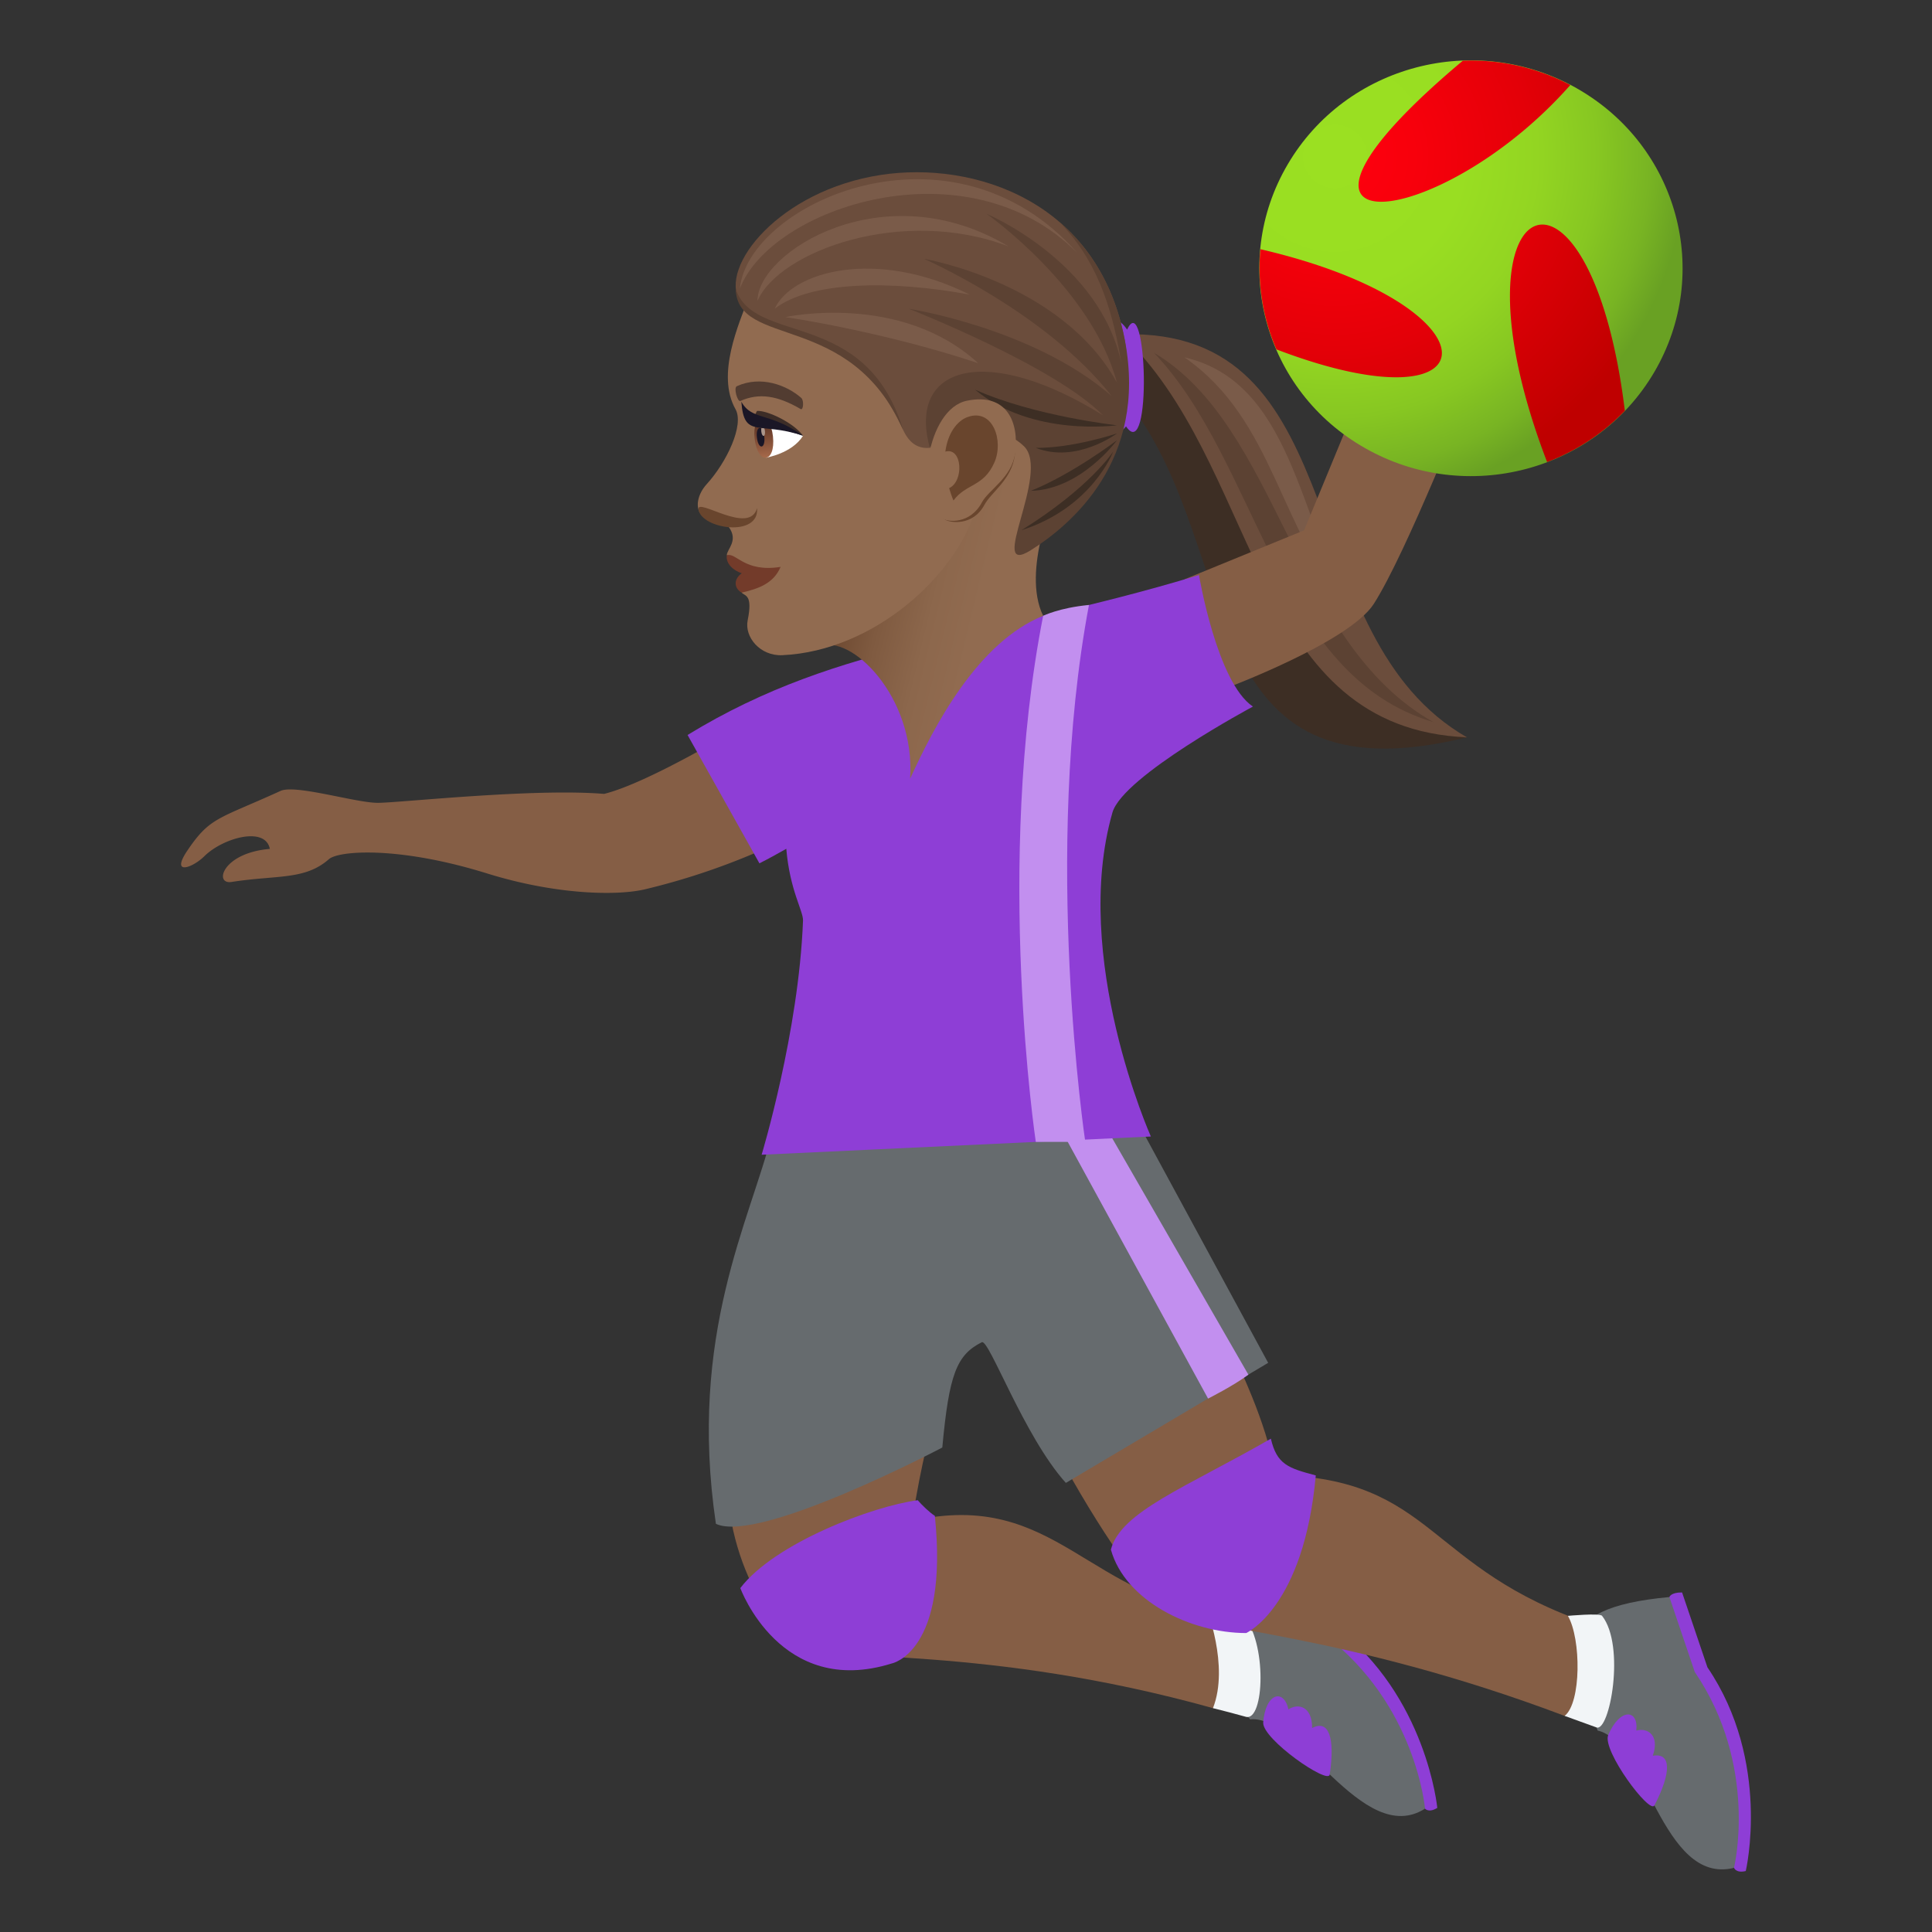 <svg xmlns="http://www.w3.org/2000/svg" xml:space="preserve" style="enable-background:new 0 0 64 64" viewBox="0 0 64 64"><rect x="0" y="0" width="64" height="64" fill="#333333" stroke="none"/><path d="m37.54 11.072.06 2.499c3.047 1.54 2.078 11.87 10.995 10.854-5.802-3.319-3.696-13.267-11.055-13.353z" style="fill:#6b4d3c"/><path d="m37.545 11.471-.043 2.016c3.668 4.897 1.996 13.168 11.093 10.938-7.002-.295-6.823-8.48-11.05-12.954z" style="fill:#3d2e24"/><path d="M39.239 11.838c3.01 2.098 3.11 5.737 5.54 8.468-1.757-3.188-2.002-7.644-5.54-8.468z" style="fill:#7a5b49"/><path d="M38.223 11.683c3.474 3.631 4.047 10.704 9.26 12.237-4.672-2.625-5.102-9.77-9.26-12.237z" style="fill:#5c4233"/><path d="M37.338 10.918c-1.23-1.775-1.252 4.704-.037 3.206.872 1.288.689-4.612.037-3.207z" style="fill:#8e3ed6"/><path d="M24.696 23.986s-3.164 1.938-4.685 2.313c-2.334-.194-6.742.29-7.483.296-.716.008-2.742-.619-3.232-.396-2.072.943-2.336.863-3.09 1.978-.57.846.18.569.568.182.606-.598 2.016-1.002 2.165-.238-1.58.133-1.856 1.185-1.27 1.095 1.508-.236 2.43-.054 3.227-.755.324-.284 2.31-.438 5.236.472 2.314.719 4.318.739 5.219.53a22.788 22.788 0 0 0 4.494-1.582l-1.149-3.895z" style="fill:#855e45"/><path d="M57.831 61.98s.854-3.619-1.27-6.748l-.84-2.48c-.378-.004-.42.152-.42.152s-.616 2.43 2.14 8.97c0 0 .066.186.39.106z" style="fill:#8e3ed6"/><path d="M52.925 57.328c1.586.332 2.123 5.14 4.516 4.547 0 0 .826-3.364-1.3-6.49l-.84-2.481c-4.097.383-3.318 1.86-2.376 4.424z" style="fill:#666b6e"/><path d="M54.804 59.808c.576-1.111.554-1.754-.053-1.646.242-.705-.197-.936-.547-.834.082-.707-.539-.768-.932.152-.197.52 1.377 2.627 1.532 2.328zm-7.192.08s-.351-3.7-3.369-5.994l-1.592-2.086c-.36.115-.351.278-.351.278s.195 2.5 4.906 7.828c0 0 .123.152.406-.026z" style="fill:#8e3ed6"/><path d="M41.411 56.957c1.607-.186 3.72 4.275 5.795 2.957 0 0-.295-3.45-3.313-5.743L42.3 52.086c-3.76 1.66-2.608 2.74-.889 4.87z" style="fill:#666b6e"/><path d="M44.048 58.787c.187-1.235-.04-1.836-.582-1.543.002-.744-.486-.824-.785-.617-.149-.696-.76-.557-.836.437-.02.557 2.15 2.057 2.203 1.723z" style="fill:#8e3ed6"/><path d="M40.839 53.494c-4.815-.416-5.803-4.188-10.621-3.115.299-1.961.685-3.286.685-3.286s-4.793.762-6.756.813c-.431 3.611 1.62 6.265 2.336 6.635 1.034.535 6.15-.057 13.698 2.043.617.17.976-3.063.658-3.09z" style="fill:#855e45"/><path d="M41.169 53.494c-.211-.229-1.22-.266-1.22-.266s.784 1.95.232 3.356c.359.091.72.183 1.088.287.615.172.718-2.485-.1-3.377z" style="fill:#f2f5f7"/><path d="M30.401 49.697c.125.146.403.418.567.517.469 4.52-1.426 4.89-1.426 4.89-3.69 1.154-5.018-2.497-5.018-2.497 1.145-1.5 4.403-2.72 5.877-2.91z" style="fill:#8e3ed6"/><path d="M52.765 53.824c-5.578-1.87-5.201-4.832-10.498-4.969-.39-1.945-1.13-3.344-1.76-4.789-1.926.496-3.678 3.295-5.504 4.006 1.38 2.586 2.97 4.846 3.652 5.277.98.625 5.85.727 13.176 3.492.598.225 1.236-2.916.934-3.017z" style="fill:#855e45"/><path d="M53.071 53.527c-.074-.098-1.132 0-1.132 0 .443.77.443 2.883-.108 3.314.348.123.695.256 1.057.383.433.153.965-2.7.183-3.697z" style="fill:#f2f5f7"/><path d="M42.099 47.658c.199.851.568.974 1.488 1.217-.395 4.369-2.305 5.222-2.305 5.222-1.841 0-4.011-1.068-4.482-2.763.322-1.262 2.5-2.065 5.299-3.676z" style="fill:#8e3ed6"/><path d="M37.9 37.562H25.572c-.709 2.858-2.785 6.64-1.857 12.916 1.418.676 7.5-2.527 7.5-2.527.224-2.426.474-3.068 1.308-3.488.24-.122 1.395 3.117 2.785 4.66l6.702-3.977-4.112-7.584z" style="fill:#666b6e"/><path d="M41.355 45.537c-.489.367-1.336.793-1.336.793l-4.793-8.768h1.535l4.593 7.975z" style="fill:#c28fef"/><path d="m43.2 17.568 2.469-5.977 3.057 1.297s-2.145 5.452-3.22 7.12c-.822 1.273-4.91 2.796-4.91 2.796l-1.355-3.615 3.96-1.621z" style="fill:#855e45"/><path d="M41.505 23.406c-1.194-.799-1.787-4.356-1.787-4.356-7.102 2.153-11.801 2.153-16.942 5.297l2.381 4.252c.297-.15.596-.314.89-.482.116 1.377.565 2.064.554 2.377-.14 3.693-1.371 7.758-1.371 7.758l12.894-.604s-2.648-5.934-1.273-10.732c.347-1.207 4.654-3.51 4.654-3.51z" style="fill:#8e3ed6"/><path d="M36.073 20.04c-.988.094-1.517.36-1.517.36-1.62 8.229-.244 17.426-.244 17.426h1.64s-1.431-9.553.121-17.785z" style="fill:#c28fef"/><linearGradient id="a" x1="27.791" x2="34.576" y1="18.686" y2="20.316" gradientUnits="userSpaceOnUse"><stop offset="0" style="stop-color:#69452d"/><stop offset=".244" style="stop-color:#7f5a40"/><stop offset=".481" style="stop-color:#8c674c"/><stop offset=".693" style="stop-color:#916b50"/></linearGradient><path d="M34.994 16.307c-1.61-6.735-6.49-.51-7.86 5.116 1.031-.461 3.197 1.647 3.015 4.374.784-1.728 2.238-4.526 4.407-5.397-.737-1.513.438-4.093.438-4.093z" style="fill:url(#a)"/><path d="M24.79 9.874c-.302.844-1.077 2.525-.425 3.682.291.518-.282 1.743-.956 2.484-.292.322-.38.738-.203.979.272.367.732.161.936.44.333.454-.067.738-.066.936 0 0 1.167.199.492 1.237.118.119.372.068.2.914-.114.558.414 1.192 1.149 1.158 3.047-.14 5.796-2.666 6.427-4.912 1.354-4.815 1.815-10.22-7.553-6.918z" style="fill:#916b50"/><path d="M24.076 18.395c-.078.553 1.012.975 1.782.384-1.21.192-1.47-.492-1.782-.384z" style="fill:#733b2a"/><path d="M24.57 18.991c-.274.197-.259.492-.002.641.528-.124 1.054-.29 1.29-.853-.604.32-1.288.212-1.288.212z" style="fill:#733b2a"/><path d="M23.138 16.88c.106.65 2.027.93 1.94-.047-.252.917-2.01-.377-1.94.046z" style="fill:#69452d"/><path d="M26.543 13.181c-.48-.422-1.336-.75-2.135-.388-.115.053.025.532.117.49.615-.274 1.227-.185 1.998.268.09.052.115-.286.02-.37z" style="fill:#523c31"/><path d="M26.603 14.435c-.37.59-1.229.727-1.229.727-.303-.264-.318-.768-.344-1.211.444-.07 1.573.484 1.573.484z" style="fill:#fff"/><linearGradient id="b" x1="-62.883" x2="-62.883" y1="15.782" y2="14.472" gradientTransform="matrix(.574 -.061 .106 .994 59.787 -4.367)" gradientUnits="userSpaceOnUse"><stop offset="0" style="stop-color:#a6694a"/><stop offset="1" style="stop-color:#4f2a1e"/></linearGradient><path d="M24.997 14.519c.097.9.705.836.608-.065-.09-.836-.698-.772-.608.065z" style="fill:url(#b)"/><path d="M25.072 14.485c.046.425.291.399.246-.026-.043-.394-.288-.368-.246.026z" style="fill:#1a1626"/><path d="M25.218 14.29c.023.21.145.198.122-.014-.021-.196-.143-.183-.122.013z" style="fill:#ab968c"/><path d="M26.603 14.435c-.3-.42-1.174-.844-1.526-.823-.213.44-.282.22 1.526.823z" style="fill:#3d2d27"/><path d="M26.603 14.435c-1.113-.8-1.692-.49-2.045-1.128.092 1.248.581.635 2.045 1.128z" style="fill:#1a1626"/><path d="M37.264 11.297c-.86-4.648-5.012-5.971-8.082-5.503-3.367.513-5.372 3.049-4.674 4.178.863 1.397 3.492.136 5.406 4.264.83 1.79 2.694-1.115 4.205.348.904.876 3.673-.43 3.145-3.287z" style="fill:#6b4d3c"/><path d="M29.914 14.236c-1.232-4.062-4.939-2.777-5.544-4.673.054 2 3.796.715 5.544 4.673z" style="fill:#5c4233"/><path d="M24.508 9.563c1.024-2.693 7.527-4.87 11.179-1.184-4.168-4.717-10.905-1.638-11.179 1.184z" style="fill:#7a5b49"/><path d="M25.093 9.966c.717-1.645 4.795-3.144 8.31-1.806-4.104-2.463-8.31.178-8.31 1.806zm.925.538s3.17.458 6.385 1.526c-2.577-2.362-6.385-1.526-6.385-1.526z" style="fill:#7a5b49"/><path d="M25.663 10.227c1.168-.91 3.845-.952 6.458-.468-3.096-1.548-5.894-.769-6.458.468z" style="fill:#7a5b49"/><path d="M37.269 11.3c-.333-1.77-1.133-3.06-2.175-3.95.87.913 1.65 2.136 2.056 4.7-.715-3.398-4.468-4.967-4.468-4.967S36.16 9.523 37 12.675c-1.839-3.334-6.397-4.103-6.397-4.103s4.041 1.763 6.222 4.548c-2.582-2.25-6.723-2.893-6.723-2.893s4.81 1.881 6.439 3.533c-3.845-2.393-6.475-1.66-5.747 1.045 0 0 1.952-1.16 3.125-.024.904.875-1.264 4.387.232 3.443 1.329-.839 3.86-2.967 3.117-6.925z" style="fill:#5c4233"/><path d="M33.838 17.564c2.353-.754 3.038-2.607 3.038-2.607s-.746 1.177-3.038 2.607z" style="fill:#3d2e24"/><path d="M34.144 16.26C35.808 16.22 37 14.585 37 14.585s-1.476 1.122-2.857 1.677zm.167-1.424c1.35.529 2.69-.478 2.69-.478s-1.466.491-2.69.478zm2.69-.748s-2.739-.302-4.7-1.18c1.878 1.578 4.7 1.18 4.7 1.18z" style="fill:#3d2e24"/><path d="M31.314 17.217c.14.092.91.234 1.3-.5.216-.405.892-.825 1-1.621.14-1.022-3.3 1.468-2.3 2.12z" style="fill:#69452d"/><path d="M32.032 13.274c-1.34.272-1.765 3.268-.764 3.921.14.092.875.174 1.263-.56.217-.405.988-.817 1.095-1.614.141-1.02-.262-2.017-1.594-1.747z" style="fill:#916b50"/><path d="M32.047 13.817c-.34.125-.651.53-.731 1.143.566-.155.622.986.125 1.21.04.133.085.27.144.41.412-.563.99-.445 1.35-1.248.327-.724-.042-1.824-.888-1.515z" style="fill:#69452d"/><radialGradient id="c" cx="43.714" cy="5.181" r="11.544" gradientTransform="matrix(1.008 0 0 1 .164 0)" gradientUnits="userSpaceOnUse"><stop offset="0" style="stop-color:#9be022"/><stop offset=".365" style="stop-color:#99de22"/><stop offset=".576" style="stop-color:#93d522"/><stop offset=".748" style="stop-color:#87c722"/><stop offset=".897" style="stop-color:#78b423"/><stop offset="1" style="stop-color:#69a123"/></radialGradient><path d="M52.23 2.924c3.355 1.902 4.503 6.11 2.568 9.406-1.938 3.295-6.223 4.42-9.574 2.517-3.352-1.898-4.504-6.107-2.567-9.402 1.936-3.297 6.223-4.422 9.573-2.522z" style="fill:url(#c)"/><radialGradient id="d" cx="43.714" cy="5.18" r="11.544" gradientTransform="matrix(1.008 0 0 1 .164 0)" gradientUnits="userSpaceOnUse"><stop offset="0" style="stop-color:#ff000e"/><stop offset=".224" style="stop-color:#f8000c"/><stop offset=".553" style="stop-color:#e40008"/><stop offset=".945" style="stop-color:#c40001"/><stop offset="1" style="stop-color:#bf0000"/></radialGradient><path d="M52.019 2.816c-4.373 4.961-11.184 5.606-3.612-.762l.051-.043a7.06 7.06 0 0 1 3.56.805z" style="fill:url(#d)"/><radialGradient id="e" cx="43.716" cy="5.18" r="11.542" gradientTransform="matrix(1.008 0 0 1 .164 0)" gradientUnits="userSpaceOnUse"><stop offset="0" style="stop-color:#ff000e"/><stop offset=".224" style="stop-color:#f8000c"/><stop offset=".553" style="stop-color:#e40008"/><stop offset=".945" style="stop-color:#c40001"/><stop offset="1" style="stop-color:#bf0000"/></radialGradient><path d="M51.25 15.306c-3.485-9.078 1.417-11.144 2.575-1.7a7.035 7.035 0 0 1-2.576 1.7z" style="fill:url(#e)"/><radialGradient id="f" cx="43.715" cy="5.179" r="11.546" gradientTransform="matrix(1.008 0 0 1 .164 0)" gradientUnits="userSpaceOnUse"><stop offset="0" style="stop-color:#ff000e"/><stop offset=".224" style="stop-color:#f8000c"/><stop offset=".553" style="stop-color:#e40008"/><stop offset=".945" style="stop-color:#c40001"/><stop offset="1" style="stop-color:#bf0000"/></radialGradient><path d="M41.753 8.255c7.998 1.858 7.853 6.112.53 3.319a6.775 6.775 0 0 1-.53-3.319z" style="fill:url(#f)"/></svg>